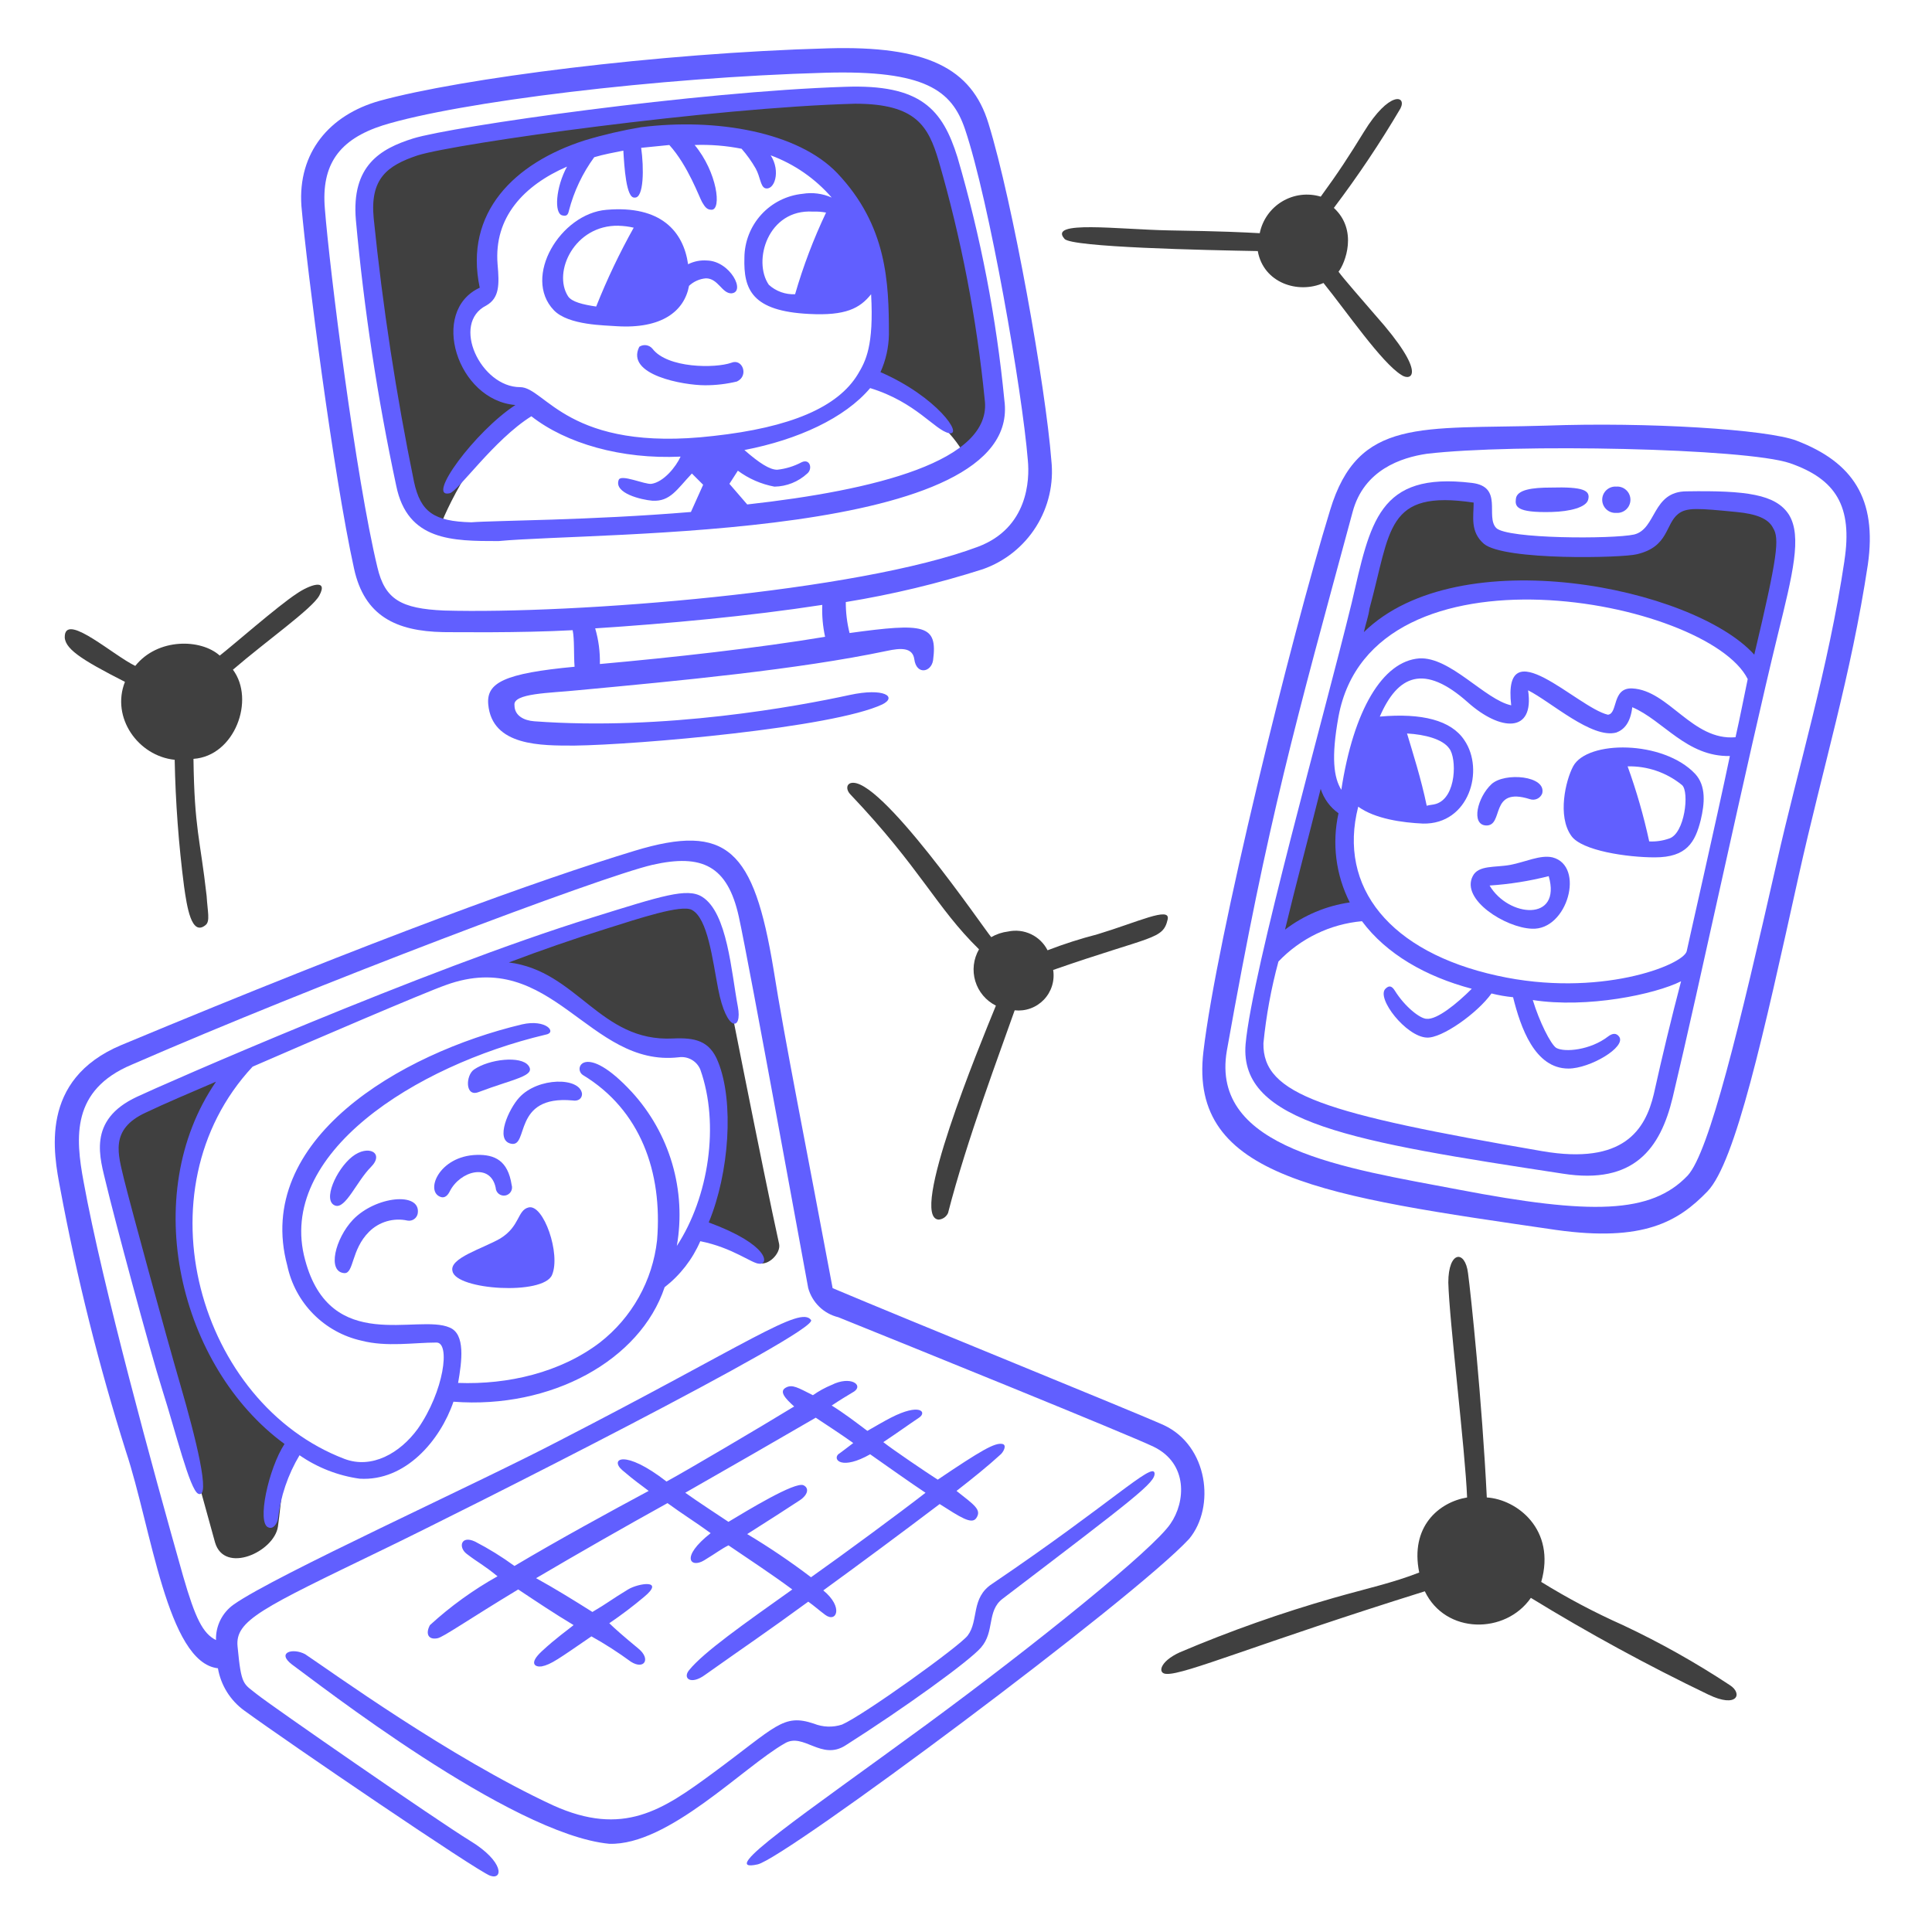<svg width="155" height="155" viewBox="0 0 155 155" fill="none" xmlns="http://www.w3.org/2000/svg">
<path d="M14.995 97.549C15.296 89.792 18.61 85.428 18.61 85.428C16.878 86.181 11.683 87.988 9.198 90.398C8.144 91.98 9.275 94.841 9.275 94.841L17.254 123.752C18.008 126.313 21.998 124.506 22.299 122.473C22.6 120.365 22.676 117.503 23.805 115.546C19.363 113.586 14.694 105.301 14.995 97.549Z" fill="#404040"/>
<path d="M106.03 60.653L101.964 76.766C104.148 73.678 109.418 72.925 109.418 72.925C108.138 71.345 108.289 67.504 108.44 65.171C106.256 64.493 106.03 60.653 106.03 60.653Z" fill="#404040"/>
<path d="M100.909 20.143C101.362 22.703 104.148 23.606 106.18 22.703C108.063 25.037 110.849 29.103 112.43 30.082C113.183 30.609 114.614 30.082 110.321 25.263C109.418 24.208 107.762 22.329 107.388 21.799C107.915 21.122 108.97 18.486 107.012 16.679C108.945 14.123 110.73 11.458 112.357 8.697C112.885 7.643 111.454 7.266 109.424 10.58C108.219 12.538 107.39 13.818 105.96 15.776C105.445 15.621 104.904 15.576 104.372 15.642C103.839 15.709 103.326 15.886 102.865 16.162C102.404 16.438 102.007 16.807 101.697 17.246C101.387 17.684 101.172 18.183 101.066 18.709C99.635 18.632 98.204 18.555 93.762 18.483C89.696 18.406 84.049 17.655 85.403 19.161C85.924 19.84 96.692 20.067 100.909 20.143Z" fill="#404040"/>
<path d="M23.805 47.626C22.299 48.605 18.609 51.843 17.629 52.596C16.123 51.241 12.659 51.165 10.852 53.424C9.121 52.596 5.43 49.282 5.204 50.939C5.054 51.993 6.485 52.897 10.024 54.704C8.894 57.565 11.078 60.653 14.014 60.957C14.08 64.357 14.332 67.75 14.768 71.122C14.993 72.703 15.351 75.166 16.5 74.21C16.87 73.901 16.654 73.156 16.577 71.876C16.049 67.207 15.597 66.53 15.522 60.882C18.835 60.657 20.491 56.138 18.687 53.729C21.399 51.395 25.031 48.845 25.615 47.785C26.39 46.359 24.782 46.948 23.805 47.626Z" fill="#404040"/>
<path d="M140.366 40.322C126.21 38.741 140.818 45.744 120.638 43.56C117.401 42.958 120.864 39.268 117.249 39.343C115.518 39.266 113.485 39.117 112.054 40.473C110.622 41.828 108.289 53.047 108.289 53.047C108.289 53.047 112.054 44.539 131.179 48.379C138.333 49.81 141.119 54.477 141.119 54.477C141.119 54.477 142.475 48.605 143.227 45.141C143.903 41.678 141.646 40.473 140.366 40.322Z" fill="#404040"/>
<path d="M93.681 73.755C93.907 72.7 91.272 73.98 88.034 74.959C86.68 75.309 85.348 75.736 84.043 76.239C83.756 75.674 83.29 75.219 82.717 74.947C82.145 74.675 81.498 74.599 80.878 74.733C80.401 74.791 79.94 74.945 79.523 75.185C78.996 74.582 70.491 62.084 68.228 62.833C67.851 62.984 67.927 63.435 68.228 63.737C73.876 69.682 75.08 72.77 78.544 76.161C78.323 76.543 78.182 76.967 78.13 77.406C78.079 77.845 78.118 78.29 78.245 78.713C78.372 79.136 78.584 79.529 78.869 79.867C79.153 80.205 79.504 80.481 79.899 80.679C78.544 83.992 72.897 97.695 75.307 97.847C75.468 97.834 75.622 97.778 75.755 97.686C75.887 97.593 75.992 97.466 76.059 97.32C77.565 91.446 80.276 84.293 81.405 81.055C81.836 81.102 82.271 81.05 82.678 80.901C83.085 80.753 83.451 80.513 83.75 80.2C84.049 79.886 84.272 79.508 84.4 79.095C84.529 78.682 84.561 78.245 84.493 77.817C92.476 75.034 93.304 75.411 93.681 73.755Z" fill="#404040"/>
<path d="M57.463 74.884C56.936 72.098 55.58 71.646 53.547 72.173C51.514 72.776 37.434 78.046 37.434 78.046C41.876 77.444 45.792 79.703 50.009 83.092C53.473 85.124 54.15 83.468 55.882 84.296C59.195 87.461 57.915 93.181 56.183 98.678C58.141 99.506 59.421 100.711 60.852 101.313C61.604 101.615 62.658 100.561 62.508 99.808C61.303 94.386 57.915 77.142 57.463 74.884Z" fill="#404040"/>
<path d="M138.784 135.197C136.043 133.386 133.174 131.776 130.2 130.378C127.941 129.372 125.753 128.215 123.65 126.915C124.854 122.698 121.692 120.288 119.283 120.138C118.906 112.458 118.003 103.798 117.776 102.142C117.55 100.259 116.195 100.334 116.195 102.894C116.273 105.982 117.55 116.298 117.702 120.138C115.443 120.515 113.108 122.472 113.861 126.16C111.752 126.989 109.644 127.44 107.009 128.193C102.806 129.393 98.68 130.851 94.657 132.56C93 133.314 92.85 134.293 93.603 134.293C95.034 134.37 100.832 131.883 114.31 127.666C115.966 131.13 120.785 131.13 122.818 128.193C127.428 131.019 132.179 133.608 137.053 135.95C139.387 137.08 139.839 135.873 138.784 135.197Z" fill="#404040"/>
<path d="M69.586 30.459C69.586 30.459 75.685 32.642 77.642 37.01C79.6 35.579 80.203 33.697 79.826 31.061C79.374 28.35 77.869 17.734 76.588 14.27C75.307 10.806 74.555 7.267 67.251 7.72C59.947 8.173 41.801 9.752 35.326 11.333C28.85 12.914 29.15 16.077 29.452 18.938C30.657 23.532 30.732 40.85 35.25 42.355C35.25 42.355 37.611 36.037 41.876 33.091C41.974 33.02 42.05 32.922 42.095 32.809C42.139 32.697 42.15 32.573 42.126 32.454C42.103 32.335 42.045 32.225 41.961 32.138C41.876 32.051 41.769 31.99 41.651 31.962C36.907 31.807 35.552 24.206 39.391 23.603C35.551 10.808 58.596 8.472 64.694 12.764C70.562 15.7 71.845 26.094 69.586 30.459Z" fill="#404040"/>
<path d="M135.321 39.419C132.535 39.419 132.911 42.43 131.104 42.883C129.372 43.259 120.883 43.241 120.035 42.355C119.152 41.429 120.637 39.042 118.077 38.742C110.548 37.837 109.945 41.907 108.44 48.379C106.256 57.34 100.458 77.896 99.931 83.769C99.404 90.095 108.59 91.6 125.381 94.16C131.104 95.064 133.213 92.127 134.192 88.061C136.3 79.251 140.213 60.803 142.624 50.939C143.829 46.045 144.583 43.033 143.528 41.301C142.474 39.645 140.065 39.344 135.321 39.419ZM105.955 63.288C106.206 64.079 106.709 64.766 107.385 65.246C106.849 67.663 107.169 70.192 108.289 72.399C106.4 72.673 104.611 73.425 103.094 74.583C103.922 71.119 104.976 67.204 105.955 63.288ZM132.685 87.761C132.008 90.622 130.276 93.483 123.725 92.354C106.256 89.343 101.286 87.836 101.362 83.695C101.581 81.481 101.984 79.29 102.566 77.143C104.333 75.287 106.715 74.136 109.267 73.906C111.226 76.541 114.388 78.349 118.077 79.327C116.873 80.532 115.292 81.812 114.463 81.737C113.936 81.737 112.71 80.772 111.904 79.478C111.672 79.106 111.451 79.026 111.15 79.327C110.398 80.081 112.807 83.167 114.463 83.243C115.668 83.32 118.53 81.285 119.659 79.704C120.228 79.847 120.807 79.948 121.391 80.005C121.993 82.415 123.122 85.728 125.833 85.728C127.565 85.728 130.501 83.996 129.899 83.167C129.674 82.866 129.378 82.874 128.996 83.167C127.586 84.248 125.532 84.447 124.854 84.071C124.402 83.77 123.499 81.963 122.972 80.231C127.339 80.909 132.761 79.779 134.869 78.725C134.083 81.722 133.355 84.735 132.685 87.76V87.761ZM135.321 76.316C135.02 77.445 128.243 80.081 120.112 78.274C111.527 76.39 107.309 71.194 108.967 64.719C110.322 65.698 112.506 65.999 114.162 66.074C117.852 66.152 119.132 61.782 117.475 59.373C116.421 57.791 114.087 57.189 110.699 57.49C112.129 54.177 114.237 53.199 117.776 56.361C120.371 58.667 123.118 58.861 122.595 55.382C124.402 56.285 127.716 59.298 129.674 58.77C130.276 58.545 130.802 58.018 130.954 56.738C133.439 57.791 135.321 60.728 138.784 60.653C137.73 65.698 135.321 76.239 135.321 76.315V76.316ZM112.883 58.846C114.313 58.923 115.744 59.298 116.27 60.05C116.873 60.803 116.873 63.966 115.216 64.493C114.991 64.57 114.689 64.57 114.463 64.644C114.011 62.46 113.331 60.352 112.883 58.846ZM139.237 59.147C135.773 59.448 133.89 55.382 130.954 55.231C129.297 55.154 129.824 57.264 128.996 57.34C126.526 56.752 120.52 50.346 121.24 56.586C119.132 56.135 116.346 52.672 113.861 52.822C110.927 53.047 108.59 56.963 107.611 63.364C107.009 62.385 106.783 60.803 107.385 57.49C110.079 42.913 137.018 48.084 140.215 54.48C139.914 55.909 139.613 57.49 139.237 59.147ZM140.742 52.521C135.848 47.099 117.024 43.257 109.419 50.714C109.569 50.036 109.795 49.434 109.87 48.832C111.602 42.507 111.15 39.269 118.228 40.322C118.228 41.452 117.927 42.656 119.056 43.636C120.713 44.991 130.2 44.765 131.331 44.464C133.891 43.861 133.589 42.054 134.644 41.226C135.322 40.699 136.225 40.774 139.312 41.076C140.893 41.226 141.872 41.602 142.246 42.355C142.775 43.184 142.624 44.615 140.742 52.521Z" fill="#615FFF"/>
<path d="M126.21 61.481C125.607 62.61 124.93 65.472 126.059 67.053C126.888 68.258 130.577 68.785 132.761 68.785C135.321 68.785 135.998 67.58 136.45 65.774C136.751 64.494 136.902 63.063 135.998 62.084C133.439 59.372 127.339 59.372 126.21 61.481ZM134.947 62.987C135.549 63.514 135.173 66.903 133.894 67.279C133.386 67.456 132.849 67.533 132.312 67.505C131.87 65.461 131.291 63.449 130.58 61.483C132.169 61.446 133.718 61.98 134.947 62.987Z" fill="#615FFF"/>
<path d="M124.553 68.785C123.574 68.56 122.369 69.162 121.164 69.388C119.959 69.613 118.604 69.388 118.154 70.292C117.175 72.174 120.788 74.433 122.898 74.508C125.76 74.658 127.188 69.463 124.553 68.785ZM119.507 71.044C121.108 70.939 122.695 70.687 124.25 70.291C125.306 73.98 121.014 73.604 119.507 71.044Z" fill="#615FFF"/>
<path d="M31.787 38.966C32.69 43.409 36.305 43.409 39.994 43.409C48.051 42.656 82.085 43.332 80.579 32.115C79.938 25.511 78.678 18.981 76.815 12.612C75.611 8.772 73.882 6.74 67.783 6.965C55.961 7.342 36.309 10.13 33.146 11.107C30.51 11.935 28.177 13.29 28.552 17.657C29.204 24.819 30.285 31.934 31.787 38.966ZM39.919 21.196C39.618 17.432 42.027 14.871 45.491 13.366C44.587 15.023 44.437 17.131 45.114 17.281C45.415 17.358 45.566 17.281 45.642 16.905C46.042 15.358 46.732 13.902 47.674 12.612C48.428 12.386 49.256 12.236 50.009 12.085C50.086 13.366 50.235 15.926 50.912 15.85C51.666 15.927 51.666 13.441 51.439 11.86L53.698 11.633C55.204 13.29 56.108 15.85 56.334 16.227C56.56 16.604 56.71 16.829 57.087 16.829C57.915 16.829 57.539 13.818 55.731 11.633C56.993 11.588 58.257 11.689 59.496 11.935C59.925 12.423 60.303 12.953 60.626 13.516C61.002 14.194 61.002 14.947 61.379 15.098C62.132 15.324 62.658 13.742 61.831 12.462C63.722 13.161 65.405 14.326 66.725 15.85C65.993 15.523 65.181 15.419 64.391 15.549C63.118 15.677 61.938 16.271 61.076 17.216C60.215 18.161 59.732 19.391 59.722 20.67C59.645 23.229 60.324 24.961 64.918 25.188C67.851 25.342 68.984 24.736 69.887 23.606C70.113 27.748 69.457 28.965 68.833 30.006C67.232 32.676 63.412 34.298 57.237 34.976C45.566 36.332 43.759 31.06 41.726 31.06C38.561 31.06 36.154 25.94 39.015 24.51C40.068 23.907 40.068 22.851 39.919 21.196ZM66.273 17.055C65.269 19.168 64.438 21.359 63.788 23.606C63.015 23.642 62.258 23.37 61.684 22.851C60.362 20.945 61.607 16.752 65.223 16.977C65.575 16.963 65.927 16.989 66.273 17.055ZM33.519 12.462C36.684 11.483 57.237 8.622 68.607 8.321C73.502 8.321 74.481 10.128 75.309 12.914C77.122 19.162 78.357 25.564 78.999 32.038C79.675 37.008 70.113 39.342 59.948 40.471L58.519 38.816L59.197 37.762C60.065 38.406 61.068 38.843 62.13 39.042C63.108 39.028 64.047 38.652 64.766 37.988C65.217 37.611 64.984 36.768 64.313 37.084C63.705 37.407 63.041 37.611 62.356 37.686C61.754 37.686 60.925 37.159 59.721 36.105C64.012 35.277 67.777 33.545 69.811 31.136C73.5 32.265 75.006 34.524 76.135 34.75C77.34 34.976 75.156 31.816 70.638 29.856C71.066 28.909 71.296 27.884 71.316 26.845C71.316 22.628 71.162 18.11 67.175 13.893C64.01 10.581 57.462 9.451 51.438 10.204C49.911 10.46 48.402 10.812 46.92 11.258C41.274 13.064 37.211 17.055 38.488 23.082C34.422 24.965 36.681 32.115 41.349 32.494C38.112 34.602 34.121 40.024 36.079 39.572C36.757 39.422 39.618 35.28 42.63 33.396C45.415 35.58 49.858 36.86 54.602 36.633C54.225 37.462 53.247 38.667 52.268 38.817C51.74 38.894 49.783 37.989 49.632 38.516C49.256 39.569 51.439 40.097 52.343 40.172C53.774 40.249 54.3 39.269 55.509 37.989L56.412 38.892L55.431 41.075C47.298 41.753 39.693 41.753 37.811 41.903C34.8 41.826 33.745 41.075 33.218 38.666C31.784 31.672 30.703 24.61 29.98 17.507C29.679 14.345 31.035 13.29 33.519 12.462Z" fill="#615FFF"/>
<path d="M124.478 41.076C125.985 41.038 127.251 40.695 127.412 40.097C127.62 39.339 127.035 39.043 124.401 39.117C122.971 39.117 121.691 39.272 121.616 40.022C121.542 40.624 121.618 41.148 124.478 41.076Z" fill="#615FFF"/>
<path d="M49.481 26.171C53.096 26.396 54.903 24.965 55.279 22.933C55.65 22.584 56.128 22.371 56.635 22.33C57.614 22.33 57.915 23.535 58.668 23.535C59.873 23.458 58.59 20.937 56.71 20.899C56.19 20.861 55.669 20.965 55.204 21.2C54.828 18.566 53.02 16.457 48.653 16.833C44.964 17.135 41.893 22.237 44.436 24.89C45.615 26.116 48.578 26.093 49.481 26.171ZM49.636 18.113C50.042 18.123 50.446 18.175 50.841 18.267C49.7 20.307 48.694 22.42 47.83 24.593C46.776 24.438 45.864 24.222 45.571 23.765C44.326 21.821 46.093 18.034 49.632 18.109L49.636 18.113Z" fill="#615FFF"/>
<path d="M119.207 66.225C120.713 66.302 119.433 63.06 122.746 64.117C122.936 64.181 123.143 64.17 123.326 64.086C123.508 64.002 123.651 63.851 123.725 63.665C124.101 62.234 120.715 61.933 119.658 62.911C118.53 63.966 118.003 66.15 119.207 66.225Z" fill="#615FFF"/>
<path d="M58.668 29.105C57.388 29.557 53.548 29.557 52.344 27.975C52.218 27.824 52.041 27.725 51.846 27.696C51.651 27.668 51.453 27.712 51.289 27.821C50.16 30.08 54.828 30.909 56.56 30.909C57.422 30.911 58.282 30.81 59.12 30.608C60.099 30.158 59.572 28.727 58.668 29.105Z" fill="#615FFF"/>
<path d="M144.134 35.353C141.8 34.45 132.162 33.847 124.03 34.148C114.015 34.45 108.97 33.471 106.712 40.925C103.546 51.241 97.602 75.336 96.547 84.371C95.341 94.537 106.259 95.967 124.858 98.678C131.861 99.656 134.647 98.001 136.978 95.59C139.237 93.256 141.496 82.94 144.281 70.366C146.239 61.556 148.498 54.252 149.854 45.292C150.606 40.021 148.648 37.084 144.134 35.353ZM147.975 44.991C146.695 53.575 144.21 61.782 142.553 69.161C139.542 82.414 137.131 92.428 135.399 94.311C132.466 97.399 127.644 97.476 117.026 95.441C107.916 93.708 97.072 92.203 98.427 84.296C101.772 65.512 103.896 58.173 108.517 41.076C109.421 37.687 112.432 36.708 114.461 36.407C121.464 35.579 140.063 35.955 143.602 37.159C147.293 38.44 148.648 40.623 147.971 44.991H147.975Z" fill="#615FFF"/>
<path d="M28.399 45.593C29.226 49.433 31.787 50.638 35.551 50.713C36.305 50.713 41.727 50.791 45.943 50.559C46.097 51.312 46.02 52.517 46.097 53.492C40.45 54.02 39.019 54.773 39.17 56.503C39.471 59.892 43.461 59.817 46.097 59.817C51.138 59.753 66.8 58.393 70.793 56.51C71.998 55.907 70.943 55.155 68.158 55.758C64.016 56.661 53.312 58.642 42.858 57.866C42.028 57.804 41.276 57.414 41.276 56.585C41.122 55.607 44.138 55.607 46.321 55.381C54.378 54.628 64.016 53.724 71.169 52.216C72.224 51.989 73.22 51.911 73.353 52.893C73.526 54.17 74.708 53.947 74.859 52.97C75.236 50.109 74.181 49.959 68.158 50.787C67.955 49.974 67.853 49.139 67.856 48.301C71.581 47.695 75.255 46.814 78.85 45.666C80.618 45.044 82.123 43.843 83.121 42.257C84.119 40.671 84.551 38.794 84.347 36.931C83.894 31.058 81.259 16.225 79.302 9.9C77.946 5.457 74.332 3.65 66.425 3.878C52.795 4.255 36.98 6.287 30.431 8.095C26.44 9.224 23.88 12.236 24.182 16.528C24.634 21.649 26.742 38.063 28.399 45.593ZM48.127 53.273C48.15 52.306 48.023 51.341 47.75 50.412C53.547 50.035 60.102 49.433 65.969 48.529C65.935 49.389 66.011 50.249 66.195 51.089C60.776 51.993 53.999 52.746 48.127 53.273ZM30.732 10.052C36.831 8.17 52.795 6.212 66.198 5.836C74.254 5.61 76.363 7.266 77.417 10.354C79.374 16.151 82.01 31.362 82.462 36.934C82.616 38.515 82.462 42.355 78.471 43.861C68.805 47.499 46.033 49.279 35.625 48.981C32.161 48.831 30.881 48.078 30.279 45.518C28.548 38.368 26.44 21.573 26.064 16.752C25.762 13.215 27.194 11.182 30.732 10.052Z" fill="#615FFF"/>
<path d="M39.768 95.289C39.771 95.383 39.795 95.475 39.837 95.559C39.879 95.643 39.938 95.717 40.011 95.776C40.084 95.835 40.169 95.878 40.26 95.901C40.35 95.925 40.445 95.929 40.538 95.912C40.63 95.896 40.718 95.86 40.795 95.807C40.873 95.754 40.938 95.685 40.986 95.604C41.035 95.524 41.065 95.434 41.076 95.341C41.087 95.247 41.077 95.153 41.048 95.064C40.747 93.106 39.692 92.619 38.262 92.654C35.174 92.731 34.045 95.665 35.401 96.043C35.702 96.12 35.928 95.892 36.079 95.59C36.907 93.934 39.347 93.265 39.768 95.289Z" fill="#615FFF"/>
<path d="M38.413 87.609C41.199 86.554 43.006 86.329 42.404 85.501C41.801 84.672 39.238 84.973 38.036 85.802C37.358 86.253 37.283 88.061 38.413 87.609Z" fill="#615FFF"/>
<path d="M21.547 122.547C21.922 122.698 22.224 122.246 22.299 121.87C22.505 120.059 23.096 118.314 24.031 116.75C25.468 117.746 27.118 118.39 28.85 118.632C32.54 118.858 35.326 115.544 36.38 112.456C44.211 113.058 51.364 109.142 53.322 103.269C54.571 102.3 55.556 101.031 56.183 99.579C58.818 100.106 60.324 101.387 60.927 101.387C61.68 101.464 61.756 99.88 56.861 98.073C58.517 94.083 58.894 88.36 57.614 85.198C56.936 83.466 55.732 83.24 53.999 83.315C48.127 83.617 46.319 77.894 40.823 77.216C43.406 76.236 46.017 75.332 48.653 74.505C51.289 73.677 54.675 72.547 55.506 72.999C56.786 73.677 57.162 76.99 57.614 79.324C58.292 82.863 59.572 82.713 59.195 80.755C58.668 77.972 58.364 73.228 56.334 71.951C55.13 71.197 53.096 71.874 47.524 73.607C34.123 77.746 12.739 87.159 11.005 87.985C6.939 89.868 8.039 92.944 8.52 94.988C9.103 97.459 11.984 108.241 13.037 111.554C14.091 114.867 15.228 119.52 15.899 119.837C16.965 120.339 15.673 115.243 14.469 111.102C13.264 106.961 10.553 97.022 9.951 94.612C9.499 92.654 8.746 90.621 11.683 89.266C13.264 88.513 15.222 87.685 17.33 86.781C11.076 95.891 14.396 109.672 22.826 115.846C21.547 117.803 20.568 122.246 21.547 122.547ZM20.267 85.576C24.935 83.543 34.045 79.632 35.778 79.025C44.286 75.937 47.223 85.652 54.452 84.823C54.808 84.772 55.171 84.84 55.485 85.017C55.798 85.194 56.044 85.47 56.183 85.802C57.75 90.203 56.861 96.043 54.3 99.958C54.684 97.76 54.557 95.503 53.931 93.362C53.304 91.22 52.194 89.251 50.687 87.606C46.922 83.54 45.943 85.724 46.771 86.251C51.364 89.037 53.171 94.007 52.715 99.503C52.537 101.109 52.039 102.662 51.25 104.072C50.462 105.482 49.398 106.719 48.123 107.711C44.958 110.12 40.743 111.099 36.753 110.949C37.054 109.216 37.355 107.033 36.075 106.506C33.515 105.376 26.512 108.69 24.479 101.084C22.145 92.576 33.289 85.498 43.755 83.013C44.734 82.859 43.832 81.733 41.873 82.185C32.084 84.519 20.334 91.449 23.048 101.536C23.358 103.005 24.083 104.354 25.138 105.421C26.193 106.489 27.532 107.231 28.997 107.558C31.03 108.085 33.214 107.709 35.019 107.709C36.148 107.709 35.621 111.623 33.513 114.636C32.082 116.594 29.823 117.874 27.639 117.045C15.974 112.608 11.005 95.516 20.267 85.576Z" fill="#615FFF"/>
<path d="M28.323 97.849C26.892 99.355 26.214 102.066 27.645 102.141C28.398 102.141 28.172 100.259 29.603 98.828C30 98.43 30.491 98.139 31.031 97.981C31.57 97.823 32.141 97.803 32.691 97.924C32.785 97.942 32.882 97.94 32.975 97.919C33.069 97.898 33.157 97.858 33.234 97.801C33.312 97.745 33.377 97.673 33.426 97.591C33.475 97.509 33.507 97.417 33.519 97.322C33.744 95.59 30.13 95.966 28.323 97.849Z" fill="#615FFF"/>
<path d="M42.404 96.871C41.5 97.096 41.726 98.376 40.145 99.355C38.714 100.184 36.004 100.937 36.305 101.991C36.606 103.497 43.576 103.936 44.286 102.292C45.008 100.621 43.609 96.569 42.404 96.871Z" fill="#615FFF"/>
<path d="M129.674 41.147C129.818 41.158 129.964 41.138 130.101 41.09C130.238 41.042 130.363 40.966 130.469 40.867C130.576 40.768 130.66 40.648 130.718 40.515C130.776 40.382 130.806 40.238 130.806 40.093C130.806 39.948 130.776 39.804 130.718 39.671C130.66 39.538 130.576 39.419 130.469 39.32C130.363 39.221 130.238 39.145 130.101 39.096C129.964 39.048 129.818 39.029 129.674 39.039C129.529 39.029 129.384 39.048 129.247 39.096C129.11 39.145 128.984 39.221 128.878 39.32C128.772 39.419 128.687 39.538 128.629 39.671C128.571 39.804 128.541 39.948 128.541 40.093C128.541 40.238 128.571 40.382 128.629 40.515C128.687 40.648 128.772 40.768 128.878 40.867C128.984 40.966 129.11 41.042 129.247 41.09C129.384 41.138 129.529 41.158 129.674 41.147Z" fill="#615FFF"/>
<path d="M40.973 91.751C42.478 92.127 41.05 87.835 45.942 88.287C46.394 88.365 46.695 88.133 46.695 87.76C46.541 86.404 43.156 86.404 41.651 88.061C40.822 88.964 39.692 91.449 40.973 91.751Z" fill="#615FFF"/>
<path d="M23.428 133.542C25.311 134.897 40.973 147.171 48.879 147.923C53.623 148.074 59.646 141.747 62.96 139.867C64.466 138.963 65.894 141.297 67.854 140.017C72.598 137.006 77.793 133.24 78.697 132.186C79.827 130.907 79.149 129.252 80.429 128.271C91.196 120.064 92.704 118.934 92.627 118.181C92.472 117.278 89.163 120.59 79.6 127.066C77.868 128.195 78.546 130 77.642 131.208C77.04 132.035 69.284 137.608 67.552 138.36C66.813 138.6 66.014 138.573 65.293 138.283C62.809 137.455 62.282 138.509 57.161 142.274C53.17 145.207 50.008 147.394 44.361 144.834C36.078 140.994 26.515 134.066 24.482 132.713C23.504 132.186 22.148 132.563 23.428 133.542Z" fill="#615FFF"/>
<path d="M29.753 93.634C30.883 92.504 29.546 91.775 28.247 92.805C26.985 93.809 25.838 96.344 26.892 96.721C27.721 97.022 28.624 94.763 29.753 93.634Z" fill="#615FFF"/>
<path d="M35.1 131.433C35.551 131.355 37.584 129.926 41.575 127.517C42.931 128.421 44.509 129.475 46.018 130.378C45.566 130.755 44.587 131.432 43.458 132.487C42.404 133.465 42.931 133.767 43.458 133.691C44.211 133.541 44.813 133.089 47.449 131.282C48.545 131.893 49.602 132.573 50.614 133.315C51.669 133.992 52.253 133.112 51.216 132.261C50.143 131.38 49.259 130.604 48.883 130.228C49.847 129.573 50.777 128.87 51.669 128.12C53.4 126.689 51.227 127.007 50.388 127.517C48.975 128.375 48.807 128.571 47.527 129.324C46.096 128.421 44.516 127.442 43.009 126.614C46.497 124.561 50.011 122.554 53.551 120.592C54.68 121.42 55.885 122.174 57.014 123.001C54.53 124.959 55.416 125.835 56.487 125.185C57.526 124.555 57.842 124.282 58.445 123.98C60.102 125.11 61.834 126.239 63.565 127.519C59.65 130.305 56.463 132.541 55.282 133.995C54.742 134.662 55.437 135.2 56.563 134.372C60.177 131.812 61.231 131.134 64.845 128.498C65.373 128.875 65.599 129.101 66.201 129.553C67.104 130.23 67.707 128.95 66.05 127.595C69.184 125.315 72.297 123.005 75.387 120.667C77.044 121.721 77.956 122.33 78.321 121.797C78.784 121.127 78.166 120.743 76.74 119.613C78.095 118.559 79.3 117.58 80.204 116.752C80.505 116.526 80.803 115.932 80.429 115.848C79.823 115.712 78.697 116.375 75.233 118.71C74.405 118.183 71.619 116.3 70.866 115.699C72.222 114.796 72.824 114.344 73.727 113.741C74.405 113.29 73.804 112.537 71.469 113.741C71.017 113.967 70.114 114.495 69.586 114.796C68.683 114.118 67.704 113.365 66.725 112.763C67.402 112.311 67.779 112.085 68.532 111.633C69.285 111.106 68.231 110.354 66.725 111.106C66.194 111.326 65.689 111.603 65.219 111.934C64.014 111.332 63.562 111.031 63.035 111.332C62.508 111.633 62.958 112.16 63.713 112.838C61.002 114.495 55.13 117.959 53.473 118.86C50.084 116.224 48.879 117.052 49.934 117.956C50.989 118.86 51.364 119.086 52.042 119.612C48.953 121.269 44.813 123.528 41.274 125.634C40.271 124.901 39.213 124.246 38.109 123.676C36.979 123.149 36.754 124.128 37.431 124.655C38.41 125.408 38.711 125.483 39.916 126.462C37.964 127.554 36.145 128.868 34.495 130.377C34.123 131.056 34.347 131.583 35.1 131.433ZM65.444 113.738C66.348 114.34 67.402 115.017 68.455 115.771C68.154 115.997 67.476 116.523 67.25 116.674C66.799 117.126 67.551 117.955 69.811 116.674C71.316 117.729 72.899 118.858 74.253 119.762C72.22 121.343 67.627 124.731 65.066 126.539C63.425 125.291 61.715 124.134 59.946 123.076C61.377 122.172 63.485 120.817 64.163 120.365C64.841 119.913 64.92 119.375 64.464 119.16C63.793 118.843 59.946 121.193 58.442 122.094C57.991 121.792 55.807 120.362 54.978 119.759C58.668 117.654 62.207 115.62 65.444 113.738Z" fill="#615FFF"/>
<path d="M93.38 114.34C91.045 113.285 72.673 105.832 66.8 103.346C64.691 92.051 62.96 83.468 62.056 77.745C60.475 68.182 58.364 65.998 50.912 68.258C43.233 70.592 30.506 75.185 9.728 83.844C3.101 86.63 4.306 92.579 4.833 95.365C6.162 102.492 7.922 109.533 10.104 116.447C12.137 122.546 13.417 133.39 17.483 133.842C17.718 135.202 18.474 136.418 19.591 137.23C23.206 139.866 38.265 150.106 39.319 150.482C40.374 150.858 40.449 149.353 37.738 147.697C35.028 146.04 21.771 136.854 20.642 135.95C19.514 135.046 19.362 135.272 19.061 132.11C18.835 130.002 21.019 129.022 30.657 124.354C36.91 121.344 65.727 106.824 65.068 105.903C64.215 104.715 60.023 107.786 44.813 115.617C38.187 119.081 22.073 126.384 18.76 128.719C18.303 129.039 17.933 129.469 17.683 129.968C17.433 130.468 17.312 131.021 17.329 131.58C16.275 131.052 15.673 129.848 14.694 126.46C12.284 117.951 8.218 103.117 6.712 94.834C6.035 91.221 5.734 87.456 10.553 85.422C25.236 79.022 48.126 70.363 52.343 69.384C56.334 68.48 58.365 69.461 59.27 73.525C60.099 77.29 64.774 103.04 64.842 103.343C65 103.912 65.306 104.427 65.73 104.838C66.153 105.248 66.678 105.538 67.251 105.677C72.673 107.861 90.518 115.089 92.552 116.068C95.338 117.424 95.112 120.511 93.906 122.244C92.552 124.278 83.139 131.883 74.33 138.358C64.466 145.587 57.387 150.33 60.776 149.577C62.96 149.126 90.971 128.27 95.413 123.449C97.521 120.89 96.919 115.997 93.38 114.34Z" fill="#615FFF"/>
</svg>
